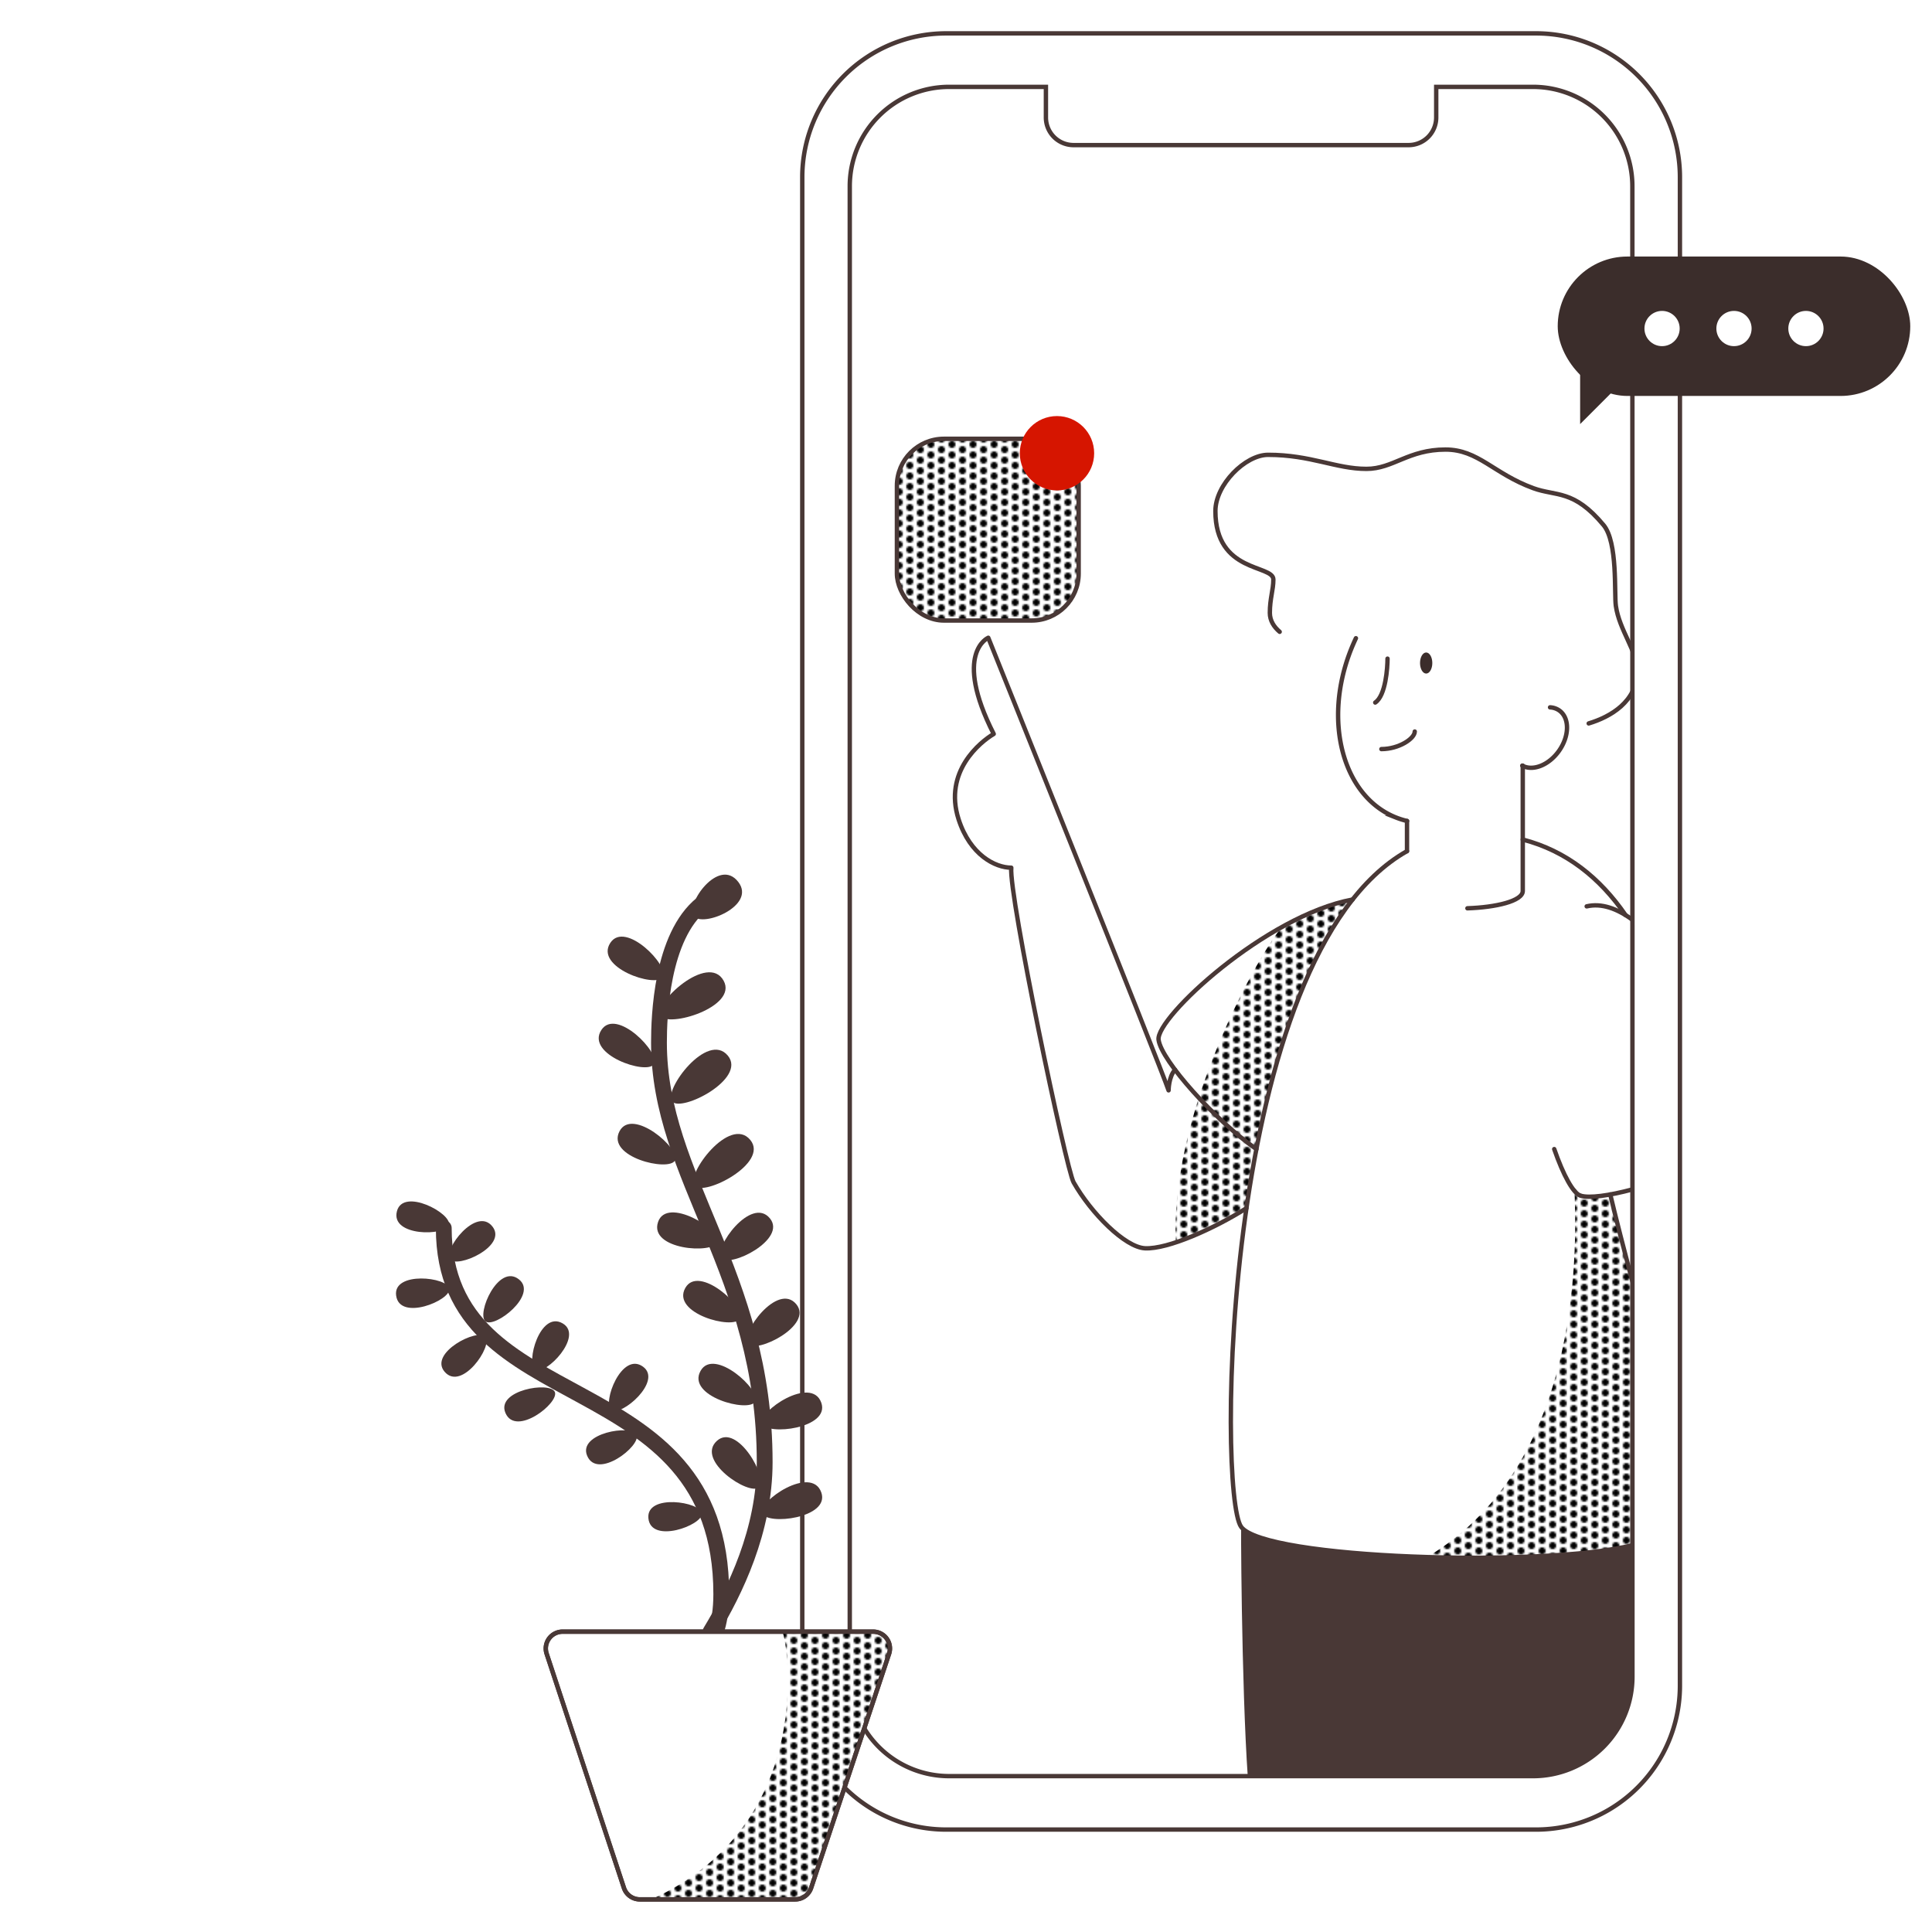 <svg xmlns="http://www.w3.org/2000/svg" xmlns:xlink="http://www.w3.org/1999/xlink" viewBox="-50 50 1100 1100">
  <defs>
    <style>
      .cls-1,
      .cls-5,
      .cls-6,
      .cls-9 {
        fill: none;
      }

      .cls-2 {
        fill: hsla(6, 15%, 58%, 1);
      }

      .cls-10,
      .cls-3,
      .cls-8 {
        fill: #fff;
      }

      .cls-4,
      .cls-7 {
        fill: url(#New_Pattern);
      }

      .cls-10,
      .cls-5,
      .cls-6,
      .cls-7,
      .cls-8,
      .cls-9 {
        stroke: #493836;
      }

      .cls-11 {
        fill: #493836;
      }

      .cls-10,
      .cls-5,
      .cls-6,
      .cls-9 {
        stroke-linecap: round;
      }

      .cls-5 {
        stroke-linejoin: round;
      }

      .cls-10,
      .cls-5,
      .cls-6,
      .cls-7,
      .cls-8 {
        stroke-width: 2.5px;
      }

      .cls-10,
      .cls-6,
      .cls-7,
      .cls-8,
      .cls-9 {
        stroke-miterlimit: 10;
      }

      .cls-9 {
        stroke-width: 9px;
      }
    </style>
    <pattern id="New_Pattern" data-name="New Pattern" width="12" height="12" patternUnits="userSpaceOnUse"
      viewBox="0 0 12 12">
      <rect class="cls-1" width="12" height="12"></rect>
      <circle class="cls-2" cx="12" cy="9" r="2"></circle>
      <circle class="cls-2" cx="6" cy="12" r="2"></circle>
      <circle class="cls-2" cy="9" r="2"></circle>
      <circle class="cls-2" cx="12" cy="3" r="2"></circle>
      <circle class="cls-2" cx="6" cy="6" r="2"></circle>
      <circle class="cls-2" cy="3" r="2"></circle>
      <circle class="cls-2" cx="6" r="2"></circle>
    </pattern>
  </defs>
  <g id="Vector">
    <path class="cls-3"
      d="M879.44,577v427.66a56.59,56.59,0,0,1-56.59,56.59H490.41a56.59,56.59,0,0,1-56.59-56.59V156.05a56.59,56.59,0,0,1,56.59-56.59H822.85a56.59,56.59,0,0,1,56.59,56.59V577">
    </path>
    <path class="cls-4"
      d="M680.74,577.3c-6.74,3.7-64.8,100.28-61.27,179.49C628.53,754.21,650,743,650,743l9.78-5.84,6.15-33.84L674,665l15-48,18-35,14-20-13,4Z">
    </path>
    <path class="cls-4"
      d="M846.5,726.5c0,.53,0,1.23,0,2.1.64,22.3,7.39,154-84,207.9,41,46,108,5,108,5l9-10v-157l-2-4-11-40-14,1Z"></path>
    <path class="cls-11" d="M797.6,1079.23,724.09,977.48S676,934,656.65,919.32c-.17,15,.81,122.6,5.38,159.91Z"></path>
    <path class="cls-11" d="M865.8,1062.92h13.64V929C845,940,678,941,656.65,919.32c0,1.68,32.05,88.62,89.71,155.95H865.8Z"></path>
    <path class="cls-5"
      d="M619,659.1c-3.64,4-3.66,11.7-3.66,11.7-4.48-13.43-102.66-257.69-102.66-257.69s-20.33,8.62,3.1,54.78c-7.58,4.48-28.73,21.39-20,48.58,6.58,20.44,21,27.56,30,27.56-1.55,15.35,31.23,171.63,35.48,179.14,10,17.66,29.3,37,40.65,37.55,13,.65,39.58-11.33,57.73-22.8">
    </path>
    <path class="cls-6" d="M720.1,562.15C670.68,571.35,608,629.46,609.64,642c1.53,11.83,32.27,46,55.7,62.26"></path>
    <path class="cls-6" d="M751.09,534.61c-106,59.77-108,366-94.44,384.71,13.28,18.4,171.8,23.22,222.79,10.47"></path>
    <path class="cls-6" d="M875.55,571.05C861,549.87,841.85,534.46,817,528"></path>
    <path class="cls-6" d="M866.82,730.08c2.68,11.49,8.18,33,13.68,53.42"></path>
    <path class="cls-6" d="M834.91,704.24c5.16,14.88,10.82,25.18,14.9,26.5,5,1.61,16.37,0,29.63-3.53"></path>
    <path class="cls-6" d="M879.44,573.68c-8.77-6.44-17.63-9.6-26.05-7.64"></path>
    <path class="cls-6" d="M751.09,534.61V517.43"></path>
    <path class="cls-6" d="M817,485.92v71.37c0,5.78-15.53,9.35-31.52,9.85"></path>
    <path class="cls-6"
      d="M816.71,485.92c6,3.29,15.06-.22,20.83-8.28,6.09-8.51,6.21-18.85.27-23.11a9.94,9.94,0,0,0-5.27-1.79"></path>
    <path class="cls-6"
      d="M722,413.38q-1.51,3.21-2.85,6.57c-16.12,40.77-4.59,83.54,25.75,95.53a44.4,44.4,0,0,0,6.23,1.95"></path>
    <path class="cls-6"
      d="M854.54,461.89c12.27-3.67,27.68-12.42,27.68-30,0-11-10.27-23.1-12.22-36.93-1-7,1.18-36.15-7-46-17-20.43-27-16.25-40-21-22.64-8.28-31.31-22-50-22-21.22,0-29.81,11-45,11-17.37,0-31.62-8-56-8-13,0-30,17-30,32,0,35.46,33,30.38,33,39,0,6-2,10.76-2,19,0,4.37,2.32,8,5.6,10.77">
    </path>
    <rect class="cls-7" x="460.67" y="299.83" width="103.47" height="103.47" rx="26.78" ry="26.78"></rect>
    <circle cx="551.8" cy="308.06" r="21.17" style="
    fill: #d61500;
"></circle>
    <path class="cls-8"
      d="M824.56,69H488.7a81.92,81.92,0,0,0-81.92,81.92v858.84a81.92,81.92,0,0,0,81.92,81.92H824.56a81.92,81.92,0,0,0,81.92-81.92V150.92A81.92,81.92,0,0,0,824.56,69Zm54.88,508v427.66a56.59,56.59,0,0,1-56.59,56.59H490.41a56.59,56.59,0,0,1-56.59-56.59V156.05a56.59,56.59,0,0,1,56.59-56.59H545.5v17.43a15.72,15.72,0,0,0,15.72,15.72H752a15.72,15.72,0,0,0,15.72-15.72V99.46h55.09a56.59,56.59,0,0,1,56.59,56.59Z">
    </path>
    <rect x="836.9" y="196.06" width="200.72" height="79.38" rx="39.69" ry="39.69" style="
    fill: #3b2d2b;
"></rect>
    <polygon points="884.08 256.99 849.66 222.52 849.66 291.46 884.08 256.99" style="
    fill: #3b2d2b;
"></polygon>
    <circle class="cls-3" cx="896.31" cy="237.05" r="10.03"></circle>
    <circle class="cls-3" cx="937.26" cy="237.05" r="10.03"></circle>
    <circle class="cls-3" cx="978.22" cy="237.05" r="10.03"></circle>
    <path class="cls-9" d="M357.51,979.3c2-5.72,3.15-12.81,3.15-21.7,0-133.5-158-97.54-158-208.4" style="
"></path>
    <path class="cls-11" d="M230.45,748.43C239,759.58,210.3,772.37,206.2,767S221.29,736.49,230.45,748.43Z" style="
"></path>
    <path class="cls-11" d="M370.36,552.16c10.42,13.57-20.37,26-25.36,19.47S359.21,537.63,370.36,552.16Z"></path>
    <path class="cls-11" d="M362,608.37c8.29,15-32,27.07-36,19.9S353.16,592.34,362,608.37Z"></path>
    <path class="cls-11" d="M364.43,651.07c10.86,13.22-26.57,32.4-31.77,26.07S352.82,636.91,364.43,651.07Z"></path>
    <path class="cls-11" d="M377.2,699.05c10.86,13.23-26.57,32.41-31.77,26.08S365.59,684.9,377.2,699.05Z"></path>
    <path class="cls-11" d="M388.35,743.68c9.87,12-22.86,28.4-27.59,22.64S377.78,730.8,388.35,743.68Z"></path>
    <path class="cls-11" d="M403.4,792.6c9.87,12-22.86,28.39-27.59,22.63S392.83,779.72,403.4,792.6Z"></path>
    <path class="cls-11" d="M176,739.6c3.57-13.59,31.27,1.25,29.56,7.76S172.19,754.16,176,739.6Z"></path>
    <path class="cls-11" d="M175.53,787.55c-1.75-13.94,29.48-10.48,30.32-3.8S177.4,802.48,175.53,787.55Z"></path>
    <path class="cls-11" d="M203.12,831C194,820.26,222,806,226.38,811.14S212.87,842.41,203.12,831Z"></path>
    <path class="cls-11" d="M237.77,854.45c-5.49-12.94,25.51-18.12,28.13-11.92S243.63,868.3,237.77,854.45Z"></path>
    <path class="cls-11" d="M284.31,878.88c-5.48-12.94,25.51-18.12,28.14-11.92S290.18,892.73,284.31,878.88Z"></path>
    <path class="cls-11" d="M319.16,914.33c-1.21-14,29.87-9.33,30.45-2.62S320.45,929.32,319.16,914.33Z"></path>
    <path class="cls-11" d="M245.49,778.45c11,8.77-13.83,28.07-19.08,23.87S233.73,769.05,245.49,778.45Z"></path>
    <path class="cls-11" d="M270.42,803.52c12.1,7.15-9.74,29.74-15.54,26.32S257.47,795.87,270.42,803.52Z"></path>
    <path class="cls-11" d="M316.09,828.12c11.38,8.25-12.5,28.69-17.95,24.73S303.91,819.28,316.09,828.12Z"></path>
    <path class="cls-9"
      d="M354.57,979c13.87-22.9,30.81-57.46,30.81-96.56,0-107.8-60.19-161.8-60.19-238.8,0-14.56,1.32-60.42,24.47-79">
    </path>
    <path class="cls-10"
      d="M402.75,1131.43H314.31a9.55,9.55,0,0,1-9.08-6.56l-44-133.32A9.57,9.57,0,0,1,270.35,979H447.12a9.57,9.57,0,0,1,9.08,12.59l-44.38,133.31A9.56,9.56,0,0,1,402.75,1131.43Z">
    </path>
    <path class="cls-4"
      d="M395.53,979.3c2.47,3.7,21.15,108.57-74.69,152.13,26.32-.86,33.16.57,33.16.57h50l8-5,19-57,13.54-42L457,989l-3-7.11L448,978Z">
    </path>
    <path class="cls-11" d="M417.61,848.65c5.18,14.68-31.18,18.9-33.65,11.87S412.07,832.94,417.61,848.65Z"></path>
    <path class="cls-11" d="M358.19,870.35c11.54-10.43,29.45,21.48,23.92,26.48S345.83,881.52,358.19,870.35Z"></path>
    <path class="cls-11" d="M348.89,830.49c7.65-13.55,34.73,11.06,31.07,17.55S340.7,845,348.89,830.49Z"></path>
    <path class="cls-11" d="M340.19,783.29c7.65-13.55,34.74,11.06,31.07,17.54S332,797.79,340.19,783.29Z"></path>
    <path class="cls-11" d="M324.67,745.75c5-14.75,36.2,4.35,33.81,11.41S319.34,761.53,324.67,745.75Z"></path>
    <path class="cls-11" d="M302.74,694.05c7.28-13.76,35,10.1,31.55,16.68S295,708.77,302.74,694.05Z"></path>
    <path class="cls-11" d="M292.39,636.43c8.51-13,33.95,13.28,29.87,19.52S283.28,650.37,292.39,636.43Z"></path>
    <path class="cls-11" d="M297.48,586.84c8.51-13,33.95,13.28,29.88,19.52S288.37,600.78,297.48,586.84Z"></path>
    <path class="cls-11" d="M417.61,899.73c5.18,14.67-31.18,18.89-33.65,11.86S412.07,884,417.61,899.73Z"></path>
    <path class="cls-6" d="M740,425c0,5-1,21-7,25"></path>
    <path class="cls-6" d="M736.5,476.5c10,0,19-6,19-10"></path>
    <ellipse cx="762" cy="427.5" rx="3.5" ry="6" style="
    fill: #3b2d2b;
"></ellipse>
    <path class="cls-6"
      d="M402.75,1131.43H314.31a9.55,9.55,0,0,1-9.08-6.56l-44-133.32A9.57,9.57,0,0,1,270.35,979H447.12a9.57,9.57,0,0,1,9.08,12.59l-44.38,133.31A9.56,9.56,0,0,1,402.75,1131.43Z"
      style="
"></path>
  </g>
</svg>